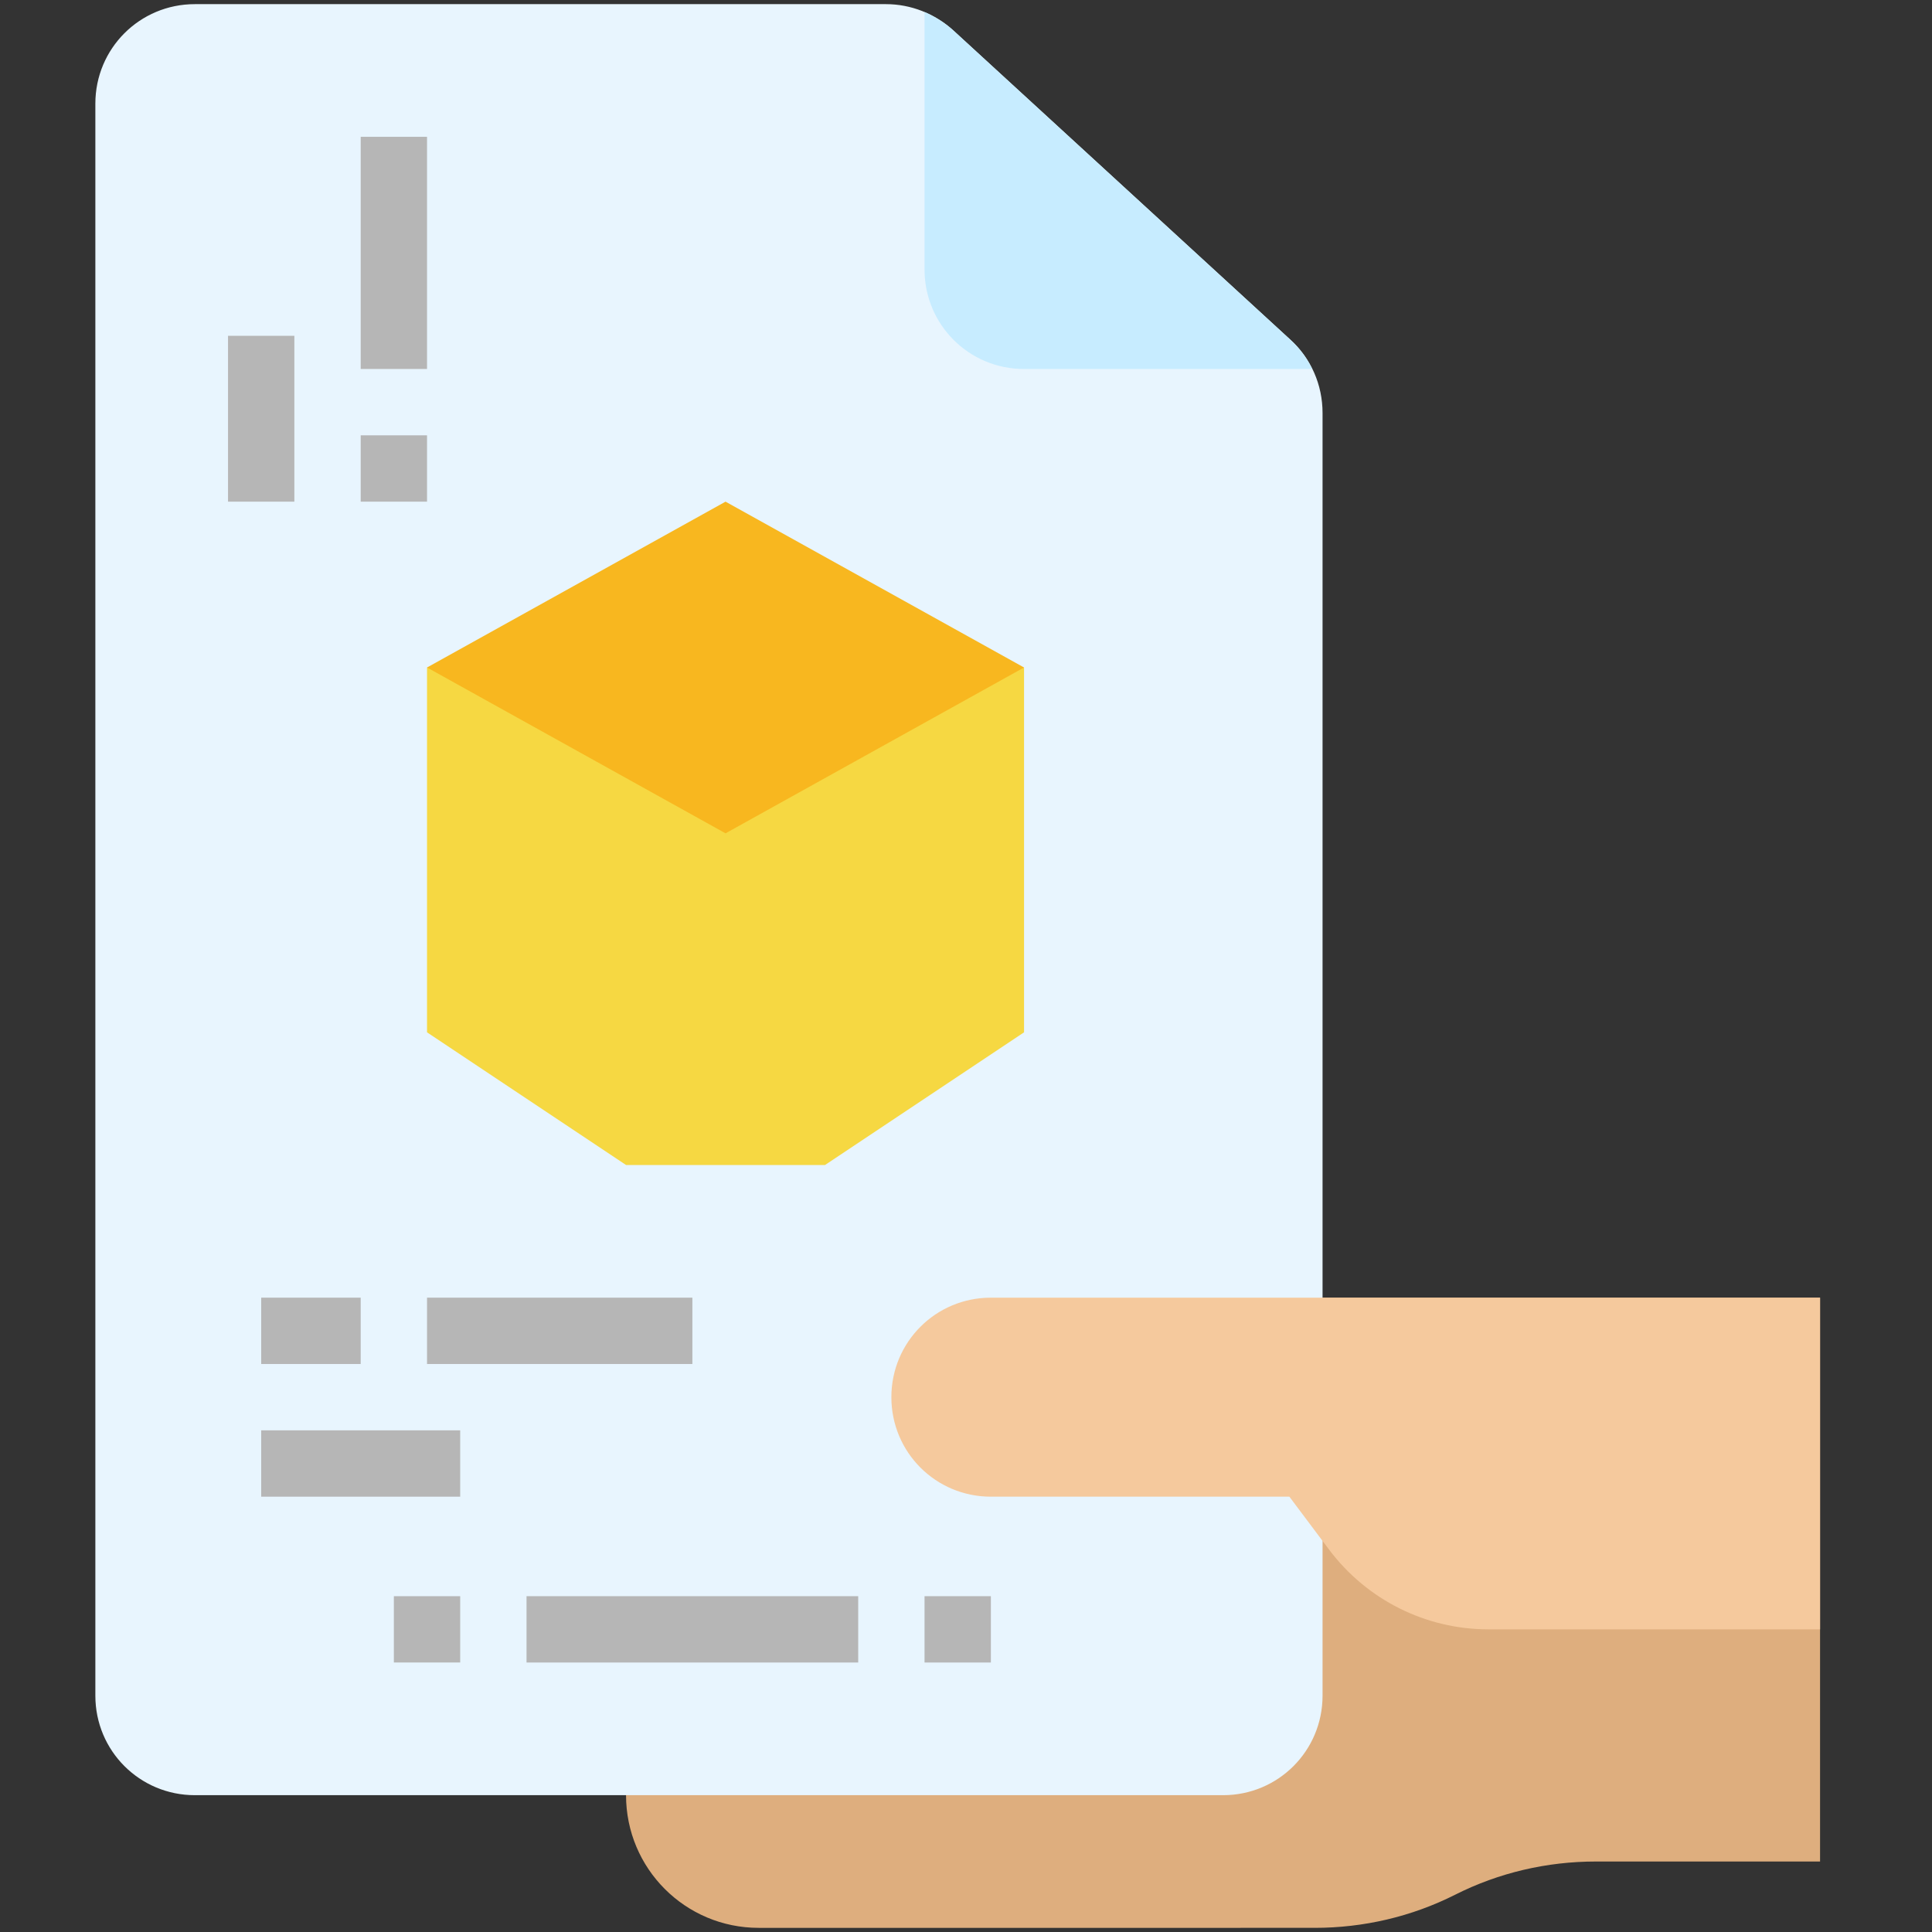<?xml version="1.0" encoding="utf-8"?>
<!-- Generator: Adobe Illustrator 22.0.0, SVG Export Plug-In . SVG Version: 6.00 Build 0)  -->
<svg version="1.1" id="flat" xmlns="http://www.w3.org/2000/svg" xmlns:xlink="http://www.w3.org/1999/xlink" x="0px" y="0px"
	 viewBox="0 0 466 466" style="enable-background:new 0 0 466 466;" xml:space="preserve">
<rect x="0" y="0" width="466" height="466" fill="#333333" stroke="none"/>
<style type="text/css">
	.st0{fill:#DEAE7E;}
	.st1{fill:#E8F5FE;}
	.st2{fill:#C7ECFF;}
	.st3{fill:#B6B6B6;}
	.st4{fill:#F6D842;}
	.st5{fill:#F8B71F;}
	.st6{fill:#F5C99D;}
</style>
<path class="st0" d="M439,313v136h-54.1c-11.8,0-23.4,2.7-33.9,8s-22.1,8-33.9,8H183c-17.7,0-32-14.3-32-32V313H439z"/>
<path class="st1" d="M319,99.6V409c0,13.3-10.7,24-24,24H47c-13.3,0-24-10.7-24-24V25C23,11.7,33.7,1,47,1h166.7
	c6,0,11.8,2.3,16.2,6.3l81.3,74.6C316.2,86.4,319,92.8,319,99.6z"/>
<path class="st2" d="M316.5,89H247c-13.3,0-24-10.7-24-24V2.9c2.5,1.1,4.9,2.6,6.9,4.4l81.3,74.6C313.4,83.9,315.2,86.3,316.5,89z"
	/>
<g>
	<path class="st3" d="M55,81h16v40H55V81z"/>
	<path class="st3" d="M87,105h16v16H87V105z"/>
	<path class="st3" d="M87,33h16v56H87V33z"/>
	<path class="st3" d="M63,313h24v16H63V313z"/>
	<path class="st3" d="M103,313h64v16h-64V313z"/>
	<path class="st3" d="M63,345h48v16H63V345z"/>
	<path class="st3" d="M95,385h16v16H95V385z"/>
	<path class="st3" d="M127,385h80v16h-80V385z"/>
	<path class="st3" d="M223,385h16v16h-16V385z"/>
</g>
<path class="st4" d="M247,161v88l-48,32h-48l-48-32v-88H247z"/>
<path class="st5" d="M175,201l72-40l-72-40l-72,40L175,201z"/>
<path class="st6" d="M359,393c-15.1,0-29.3-7.1-38.4-19.2L311,361h-72c-13.3,0-24-10.7-24-24s10.7-24,24-24h200v80H359z"/>
</svg>
